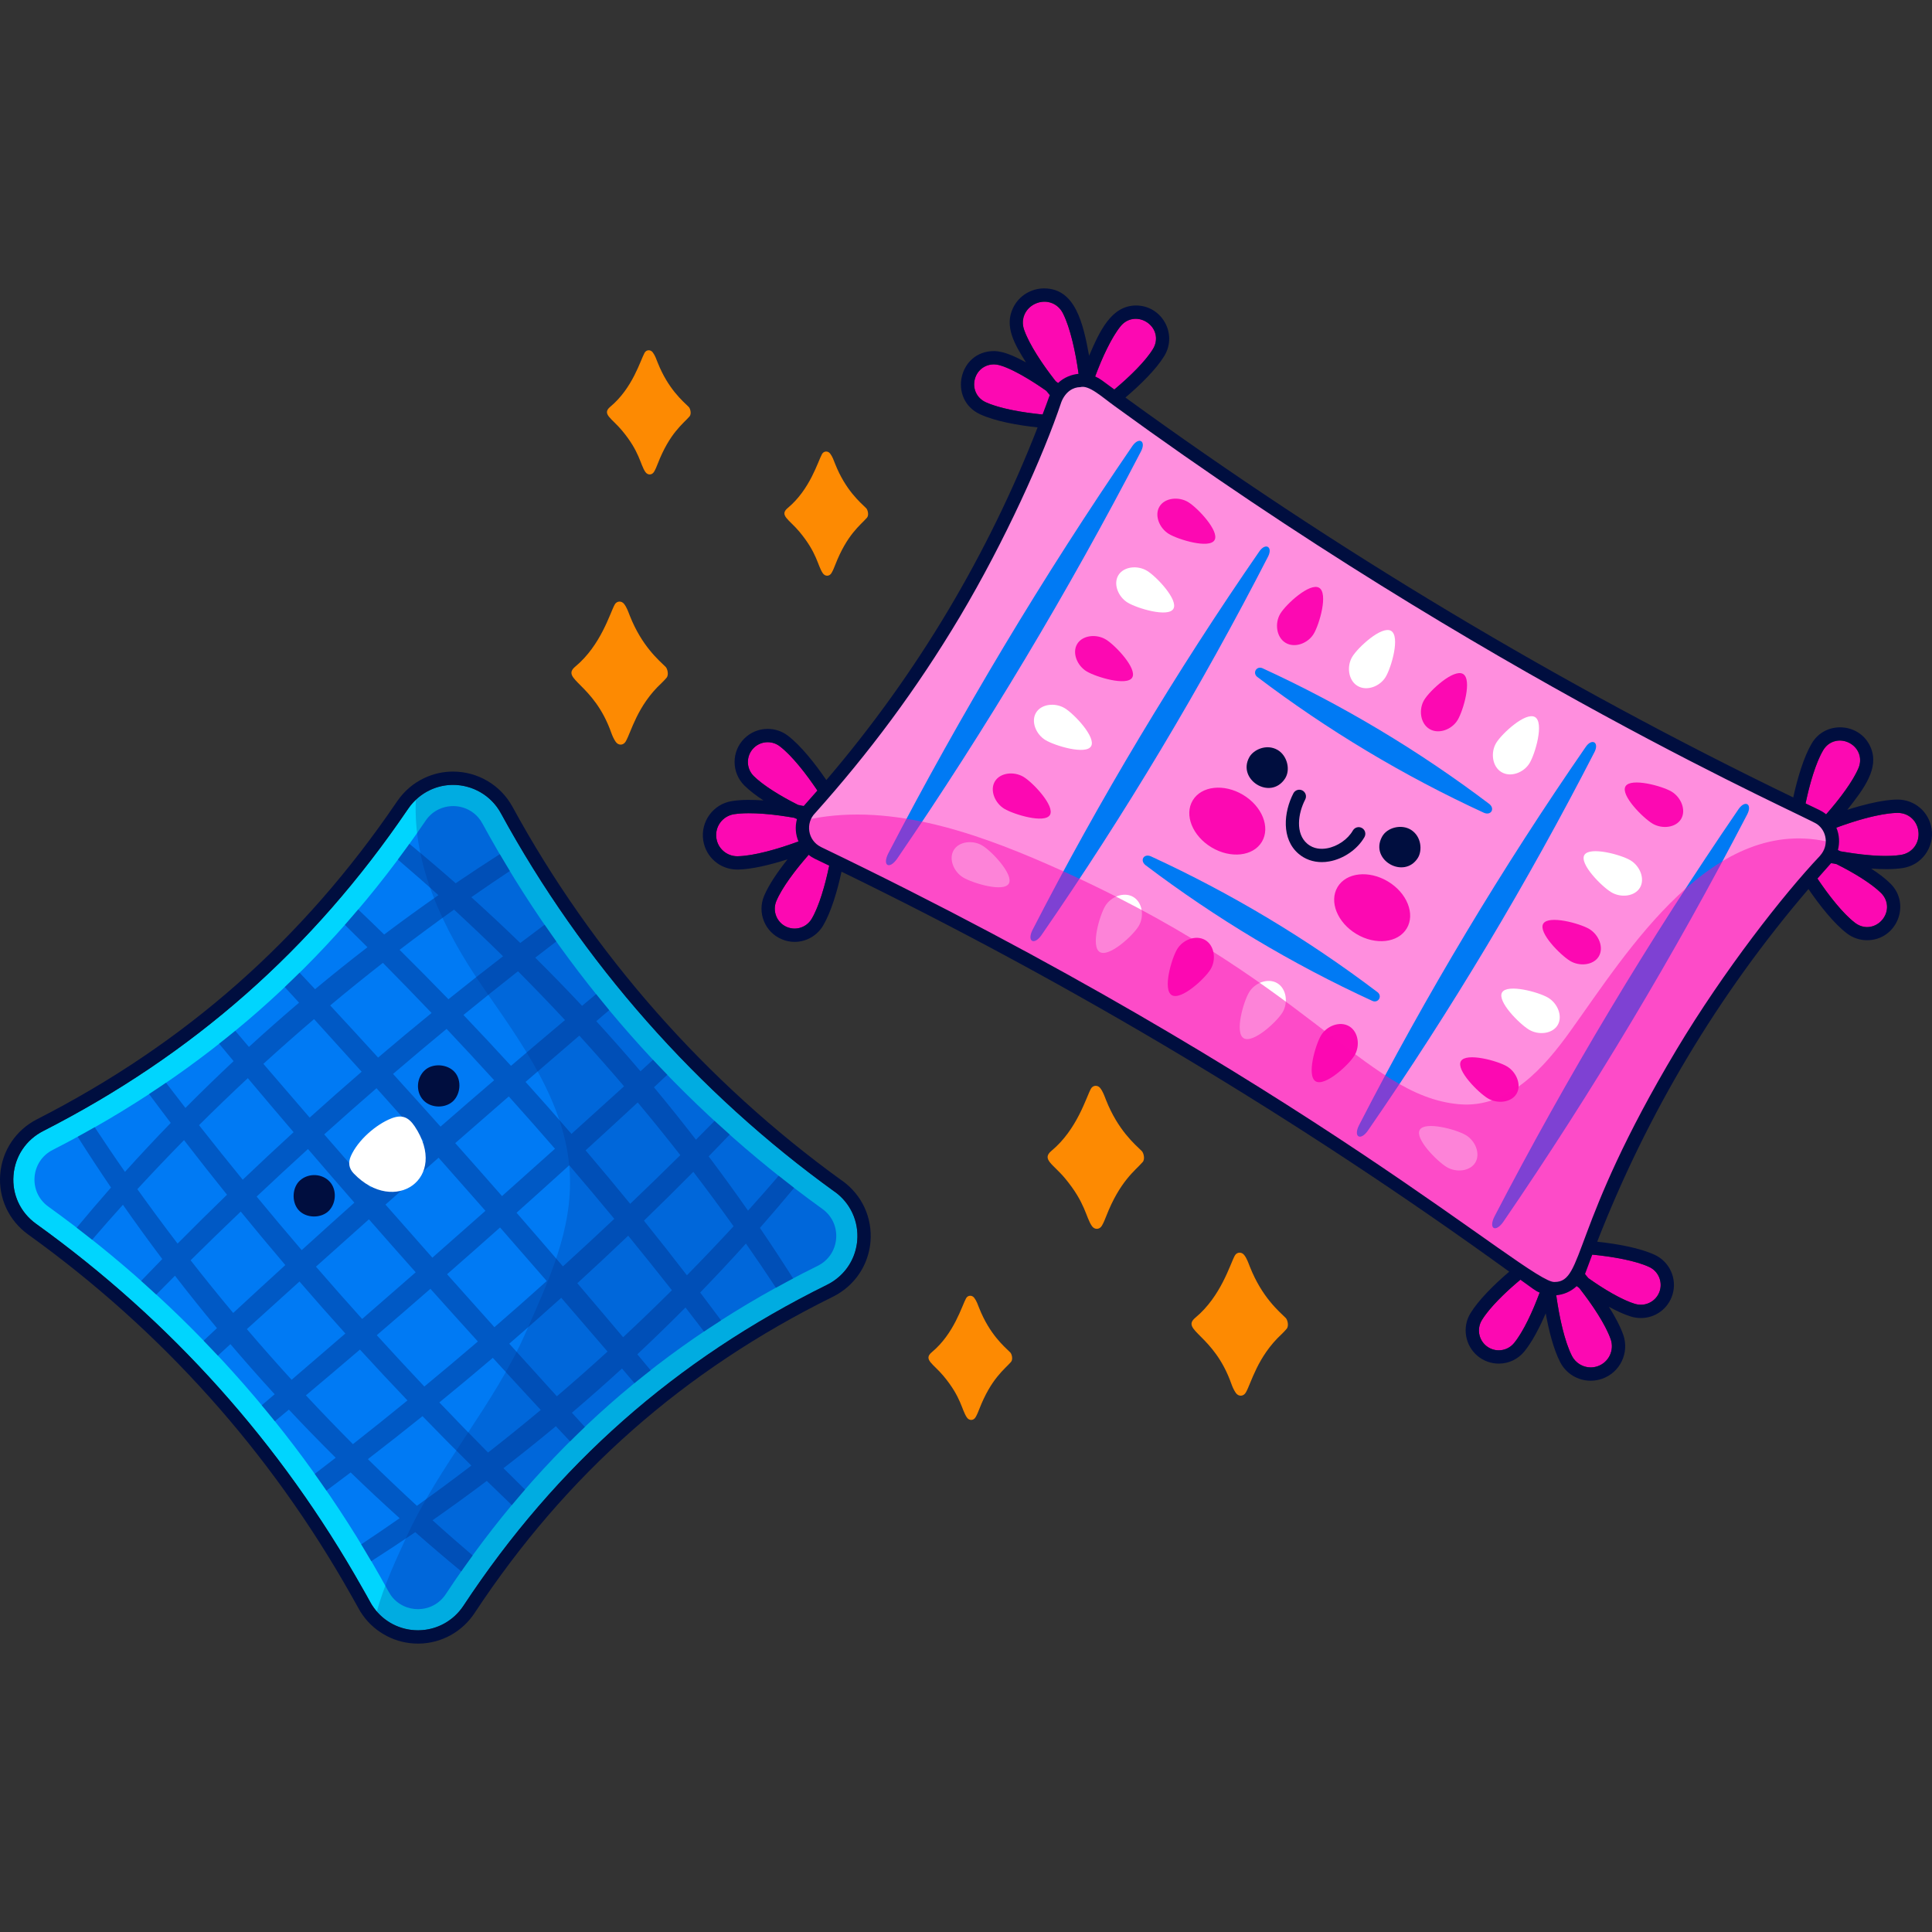 <?xml version="1.0" encoding="UTF-8"?>
<!-- Generator: Adobe Illustrator 25.2.1, SVG Export Plug-In . SVG Version: 6.00 Build 0)  -->
<svg xmlns="http://www.w3.org/2000/svg" xmlns:xlink="http://www.w3.org/1999/xlink" version="1.1" id="Capa_1" x="0px" y="0px" viewBox="0 0 512 512" style="enable-background:new 0 0 512 512;" xml:space="preserve" width="512" height="512">
<rect x="0" y="0" width="512" height="512" fill="#333333" stroke="none"/>
<g>
	<g>
		<g>
			<g>
				<g>
					<path style="fill:#00D5FE;" d="M227.174,328.752c-0.317,3.774-2.046,7.159-4.796,9.576c-0.952,0.846-2.029,1.587-3.227,2.169       c-40.152,19.855-71.664,47.664-96.334,85.048c-2.628,3.985-7.036,6.419-11.798,6.489c-4.303,0.088-8.376-1.746-11.144-4.955       c-0.3-0.335-0.582-0.705-0.846-1.075c-0.335-0.459-0.635-0.917-0.899-1.411c-0.706-1.27-1.376-2.504-2.081-3.703       c-21.62-38.371-50.733-70.853-86.529-96.599c-4.109-2.962-6.348-7.741-5.943-12.785c0.387-5.061,3.332-9.452,7.846-11.762       c39.818-20.314,71.382-48.158,96.529-85.101c0.088-0.124,0.177-0.264,0.247-0.353c0.581-0.864,1.252-1.64,2.01-2.345       c1.111-1.058,2.381-1.922,3.774-2.574c6.842-3.227,15.112-0.547,18.763,6.154c21.478,39.394,52.072,74.08,88.469,100.319       l0.017-0.018C225.375,318.842,227.597,323.674,227.174,328.752z"/>
				</g>
			</g>
			<g>
				<path style="fill:#007AF4;" d="M217.952,320.388c5.409,3.904,4.708,12.136-1.271,15.08      c-41.135,20.326-73.262,48.672-98.543,86.996c-3.463,5.257-11.029,5.253-14.558,0.298c-0.198-0.282-0.385-0.59-0.563-0.907      c-0.686-1.256-1.389-2.513-2.094-3.751c-22.101-39.179-52.265-72.561-88.131-98.354c-5.349-3.855-4.716-12.011,1.167-15.005      c40.074-20.456,72.758-48.937,98.631-86.955c0.069-0.094,0.129-0.198,0.198-0.293c0.94-1.388,2.172-2.408,3.541-3.041      c3.99-1.882,9.138-0.573,11.494,3.743C149.679,258.287,180.301,293.261,217.952,320.388z"/>
			</g>
			<path style="opacity:0.45;fill:#00328D;" d="M198.231,320.833c-3.395-4.865-6.873-9.657-10.429-14.379     c1.874-1.915,3.734-3.846,5.589-5.783c-1.349-1.199-2.689-2.407-4.014-3.628c-1.644,1.668-3.288,3.337-4.945,4.991     c-3.626-4.702-7.334-9.333-11.124-13.891c1.184-1.103,2.358-2.217,3.541-3.322c-1.272-1.313-2.545-2.625-3.792-3.959     c-1.107,1.012-2.21,2.028-3.317,3.039c-3.827-4.499-7.735-8.926-11.725-13.282c1.141-0.974,2.287-1.943,3.43-2.916     c-1.17-1.405-2.305-2.837-3.449-4.262c-1.247,1.039-2.502,2.071-3.747,3.112c-4.054-4.326-8.188-8.579-12.405-12.761     c1.855-1.445,3.722-2.876,5.59-4.306c-1.047-1.469-2.081-2.947-3.102-4.433c-2.16,1.607-4.315,3.219-6.456,4.848     c-4.245-4.115-8.569-8.159-12.975-12.132c3.369-2.362,6.787-4.667,10.222-6.954c-0.9-1.48-1.799-2.959-2.674-4.454     c-3.937,2.525-7.843,5.085-11.693,7.708c-4.019-3.542-8.112-7.021-12.263-10.448c-1.009,1.406-2.038,2.788-3.067,4.167     c3.628,3.109,7.229,6.241,10.758,9.437c-4.865,3.395-9.658,6.873-14.38,10.429c-2.281-2.233-4.58-4.449-6.891-6.655     c-1.165,1.373-2.329,2.75-3.517,4.093c2.005,1.97,4.003,3.945,5.988,5.932c-4.703,3.626-9.333,7.335-13.892,11.125     c-1.364-1.463-2.739-2.916-4.106-4.377c-1.298,1.282-2.606,2.554-3.929,3.806c1.263,1.381,2.531,2.757,3.793,4.139     c-4.498,3.827-8.925,7.735-13.281,11.724c-1.212-1.419-2.416-2.845-3.627-4.265c-1.408,1.159-2.846,2.281-4.279,3.41     c1.282,1.538,2.554,3.086,3.839,4.623c-4.325,4.054-8.58,8.189-12.762,12.405c-1.728-2.218-3.442-4.449-5.149-6.684     c-1.482,1.013-2.984,2.004-4.491,2.99c1.902,2.566,3.816,5.122,5.748,7.662c-4.115,4.245-8.159,8.569-12.132,12.975     c-2.733-3.899-5.394-7.86-8.03-11.844c-1.497,0.851-2.993,1.705-4.512,2.531c2.885,4.542,5.828,9.033,8.843,13.459     c-3.081,3.496-6.107,7.055-9.101,10.65c1.375,1.054,2.735,2.124,4.092,3.201c2.694-3.125,5.405-6.229,8.165-9.278     c3.395,4.865,6.872,9.657,10.429,14.379c-1.88,1.92-3.745,3.857-5.605,5.799c1.349,1.197,2.68,2.414,4.008,3.635     c1.651-1.676,3.303-3.352,4.967-5.014c3.626,4.703,7.334,9.333,11.124,13.891c-1.187,1.107-2.366,2.224-3.552,3.332     c1.272,1.311,2.538,2.629,3.787,3.964c1.112-1.017,2.22-2.038,3.333-3.054c3.827,4.499,7.735,8.926,11.725,13.281     c-1.145,0.978-2.296,1.95-3.442,2.927c1.17,1.404,2.346,2.801,3.492,4.227c1.237-1.032,2.481-2.054,3.717-3.087     c4.053,4.325,8.188,8.579,12.404,12.76c-1.844,1.436-3.701,2.859-5.557,4.281c1.047,1.467,2.074,2.951,3.097,4.438     c2.151-1.6,4.297-3.205,6.428-4.826c4.245,4.115,8.569,8.16,12.975,12.132c-3.357,2.353-6.763,4.651-10.185,6.929     c0.901,1.478,1.782,2.969,2.658,4.465c3.93-2.52,7.83-5.077,11.673-7.695c3.999,3.524,8.07,6.985,12.199,10.394     c0.993-1.422,2.006-2.816,3.019-4.209c-3.589-3.078-7.153-6.179-10.646-9.341c4.865-3.395,9.657-6.872,14.379-10.429     c2.201,2.155,4.419,4.295,6.648,6.425c1.154-1.387,2.31-2.774,3.489-4.13c-1.913-1.882-3.823-3.767-5.718-5.665     c4.703-3.627,9.333-7.336,13.892-11.125c1.253,1.345,2.518,2.679,3.773,4.022c1.295-1.289,2.592-2.575,3.914-3.831     c-1.147-1.255-2.299-2.504-3.445-3.76c4.498-3.827,8.925-7.735,13.281-11.724c1.104,1.292,2.201,2.591,3.303,3.885     c1.411-1.156,2.848-2.284,4.287-3.408c-1.177-1.412-2.345-2.833-3.524-4.243c4.326-4.054,8.58-8.188,12.761-12.405     c1.649,2.116,3.283,4.245,4.913,6.378c1.492-1.002,3.011-1.977,4.531-2.951c-1.837-2.477-3.687-4.943-5.552-7.395     c4.115-4.245,8.16-8.57,12.131-12.975c2.705,3.859,5.341,7.78,7.95,11.724c1.509-0.833,3.018-1.666,4.551-2.475     c-2.872-4.519-5.801-8.989-8.802-13.394c3.069-3.482,6.082-7.027,9.065-10.607c-1.375-1.056-2.728-2.136-4.084-3.212     C203.684,314.7,200.982,317.794,198.231,320.833z M50.512,333.988c4.395-4.34,8.816-8.65,13.285-12.908     c3.891,4.766,7.826,9.495,11.816,14.174c-4.618,4.216-9.226,8.445-13.813,12.698C57.962,343.364,54.204,338.705,50.512,333.988z      M77.279,365.658c-4.025-4.412-7.977-8.889-11.856-13.43c4.635-4.218,9.284-8.42,13.939-12.615     c4.006,4.636,8.06,9.228,12.163,13.778C86.786,357.49,82.039,361.582,77.279,365.658z M81.073,369.783     c4.789-4.023,9.556-8.072,14.313-12.132c4.149,4.539,8.352,9.03,12.599,13.482c-4.779,3.906-9.604,7.759-14.455,11.582     C89.307,378.467,85.15,374.161,81.073,369.783z M110.485,399.057c-4.398-4.064-8.739-8.179-12.992-12.371     c4.863-3.751,9.694-7.538,14.471-11.387c4.263,4.411,8.587,8.769,12.948,13.094C120.171,392.026,115.354,395.57,110.485,399.057z      M60.157,316.616c-4.412,4.263-8.769,8.587-13.094,12.947c-3.633-4.74-7.177-9.558-10.664-14.426     c4.064-4.399,8.178-8.739,12.371-12.992C52.521,307.008,56.308,311.839,60.157,316.616z M68.011,317.105     c4.501-4.241,9.033-8.445,13.607-12.603c4.079,4.755,8.18,9.491,12.296,14.214c-4.67,4.176-9.327,8.367-13.964,12.58     C75.927,326.605,71.951,321.871,68.011,317.105z M83.732,335.676c4.668-4.193,9.348-8.375,14.037-12.546     c4.113,4.696,8.245,9.377,12.395,14.041c-4.721,4.134-9.45,8.26-14.19,12.372C91.851,344.958,87.771,340.336,83.732,335.676z      M99.85,353.839c4.755-4.079,9.492-8.181,14.215-12.297c4.176,4.67,8.367,9.326,12.58,13.964     c-4.693,4.023-9.427,7.999-14.193,11.939C108.212,362.944,104.007,358.412,99.85,353.839z M129.335,384.944     c-4.34-4.395-8.65-8.817-12.908-13.285c4.766-3.892,9.495-7.827,14.174-11.817c4.217,4.618,8.445,9.227,12.699,13.813     C138.713,377.494,134.052,381.252,129.335,384.944z M77.805,300.038c-4.539,4.149-9.03,8.353-13.483,12.6     c-3.906-4.779-7.758-9.603-11.582-14.455c4.249-4.223,8.555-8.381,12.933-12.458C69.697,290.514,73.746,295.282,77.805,300.038z      M69.799,281.931c4.412-4.025,8.888-7.976,13.428-11.855c4.218,4.635,8.42,9.284,12.615,13.939     c-4.635,4.005-9.227,8.059-13.776,12.162C77.967,291.437,73.876,286.691,69.799,281.931z M85.914,300.625     c4.585-4.122,9.207-8.202,13.865-12.24c4.194,4.668,8.374,9.348,12.546,14.036c-4.696,4.113-9.376,8.245-14.039,12.394     C94.152,310.094,90.026,305.365,85.914,300.625z M161.005,358.177c-4.412,4.025-8.888,7.976-13.429,11.855     c-4.218-4.635-8.42-9.284-12.615-13.939c4.635-4.005,9.227-8.059,13.776-12.162C152.837,348.671,156.929,353.417,161.005,358.177     z M144.89,339.483c-4.585,4.121-9.207,8.201-13.865,12.24c-4.194-4.668-8.375-9.348-12.546-14.036     c4.696-4.113,9.375-8.244,14.039-12.394C136.653,330.014,140.778,334.742,144.89,339.483z M128.647,320.879     c-4.68,4.151-9.369,8.291-14.069,12.42c-4.152-4.68-8.292-9.37-12.421-14.07c4.68-4.152,9.369-8.292,14.069-12.42     C120.378,311.489,124.518,316.179,128.647,320.879z M130.954,286.27c-4.755,4.079-9.492,8.181-14.214,12.296     c-4.176-4.67-8.367-9.326-12.58-13.964c4.692-4.023,9.426-7.999,14.192-11.938C122.592,277.164,126.797,281.696,130.954,286.27z      M101.469,255.165c4.34,4.395,8.65,8.817,12.907,13.285c-4.766,3.892-9.494,7.827-14.174,11.816     c-4.217-4.618-8.445-9.226-12.699-13.812C92.092,262.615,96.752,258.857,101.469,255.165z M178.063,341.926     c-4.248,4.224-8.555,8.381-12.933,12.458c-4.023-4.789-8.072-9.557-12.132-14.314c4.539-4.148,9.03-8.352,13.483-12.599     C170.387,332.25,174.24,337.074,178.063,341.926z M162.792,323.004c-4.5,4.24-9.032,8.445-13.606,12.602     c-4.079-4.755-8.18-9.492-12.296-14.215c4.67-4.176,9.326-8.367,13.964-12.58C154.877,313.504,158.852,318.238,162.792,323.004z      M147.072,304.432c-4.668,4.194-9.348,8.375-14.036,12.546c-4.113-4.697-8.245-9.377-12.395-14.041     c4.72-4.135,9.449-8.26,14.19-12.372C138.952,295.151,143.033,299.773,147.072,304.432z M149.731,270.325     c-4.789,4.023-9.556,8.072-14.313,12.132c-4.149-4.539-8.353-9.03-12.599-13.482c4.779-3.905,9.603-7.759,14.455-11.582     C141.498,261.641,145.655,265.947,149.731,270.325z M120.32,241.051c4.399,4.064,8.739,8.178,12.993,12.37     c-4.863,3.751-9.694,7.539-14.472,11.388c-4.263-4.411-8.587-8.768-12.947-13.094     C110.634,248.083,115.451,244.538,120.32,241.051z M194.405,324.971c-4.064,4.399-8.178,8.739-12.37,12.992     c-3.751-4.863-7.539-9.694-11.388-14.471c4.411-4.263,8.769-8.587,13.094-12.948     C187.373,315.284,190.918,320.102,194.405,324.971z M180.292,306.12c-4.395,4.341-8.817,8.65-13.285,12.908     c-3.892-4.766-7.826-9.494-11.816-14.173c4.618-4.216,9.227-8.445,13.813-12.698C172.843,296.744,176.6,301.403,180.292,306.12z      M165.382,287.88c-4.635,4.218-9.284,8.421-13.939,12.615c-4.006-4.636-8.06-9.228-12.163-13.778     c4.74-4.099,9.486-8.191,14.246-12.268C157.55,278.862,161.502,283.339,165.382,287.88z"/>
			<path style="fill:#FFFFFF;" d="M103.727,296.384c2.735-1.071,4.505-0.393,6.168,2.1c9.194,13.785-5.326,23.767-16.145,12.509     c-1.28-1.332-1.541-2.863-0.772-4.608C94.845,302.15,99.655,297.978,103.727,296.384z"/>
			<path style="opacity:0.25;fill:#00328D;" d="M227.174,328.752c-0.317,3.774-2.046,7.159-4.796,9.576     c-0.952,0.846-2.029,1.587-3.227,2.169c-40.152,19.855-71.664,47.664-96.334,85.048c-2.628,3.985-7.036,6.419-11.798,6.489     c-4.303,0.088-8.376-1.746-11.144-4.955c1.957-7.247,5.378-14.371,7.706-19.468c8.782-19.291,23.33-35.268,31.741-54.453     c5.96-13.578,12.502-27.174,11.673-42.41c-1.005-18.551-12.925-34.545-23.1-49.269c-10.492-15.218-18.48-32.164-17.687-49.534     c1.111-1.058,2.381-1.922,3.774-2.574c6.842-3.227,15.112-0.547,18.763,6.154c21.478,39.394,52.072,74.08,88.469,100.319     l0.017-0.018C225.375,318.842,227.597,323.674,227.174,328.752z"/>
		</g>
		<g>
			<g>
				<path style="fill:#000E3F;" d="M79.54,312.79c2.298-2.014,5.971-1.792,7.936,0.481c1.76,2.035,1.631,5.433-0.18,7.443      c-2.048,2.273-6.295,2.219-8.263-0.147C77.217,318.383,77.462,314.611,79.54,312.79z"/>
			</g>
			<g>
				<path style="fill:#000E3F;" d="M112.641,283.568c-2.284,2.03-2.518,5.703-0.506,7.935c1.801,1.999,5.189,2.292,7.408,0.744      c2.509-1.751,2.982-5.972,0.879-8.217C118.478,281.956,114.706,281.732,112.641,283.568z"/>
			</g>
			<path style="fill:#000E3F;" d="M120.056,208.003c5.117,0,10.078,2.739,12.68,7.517c21.485,39.403,52.086,74.089,88.485,100.326     l0.012-0.011c4.144,3.002,6.361,7.835,5.943,12.922c-0.325,3.767-2.055,7.152-4.792,9.567c-0.959,0.847-2.037,1.585-3.231,2.169     c-40.163,19.849-71.671,47.666-96.336,85.047c-2.63,3.987-7.034,6.423-11.79,6.501c-0.089,0.002-0.181,0.003-0.27,0.003     c-4.667,0-9.035-2.239-11.737-6.034c-0.323-0.462-0.623-0.923-0.887-1.416c-0.702-1.28-1.385-2.513-2.082-3.713     c-21.629-38.358-50.744-70.854-86.529-96.587c-4.112-2.967-6.344-7.743-5.951-12.787c0.395-5.067,3.333-9.454,7.854-11.758     c39.807-20.326,71.385-48.16,96.533-85.115c0.087-0.119,0.163-0.251,0.237-0.337c1.472-2.153,3.472-3.854,5.784-4.935     C115.935,208.442,118.008,208.003,120.056,208.003 M120.056,204.476c-2.64,0-5.19,0.571-7.58,1.696     c-2.85,1.332-5.318,3.425-7.135,6.051c-0.073,0.097-0.147,0.203-0.22,0.314c-0.023,0.031-0.057,0.082-0.078,0.114     c-24.799,36.441-55.947,63.904-95.222,83.958c-5.623,2.866-9.275,8.334-9.766,14.624c-0.488,6.273,2.28,12.225,7.405,15.922     c35.374,25.438,64.145,57.554,85.519,95.459c0.705,1.214,1.374,2.424,2.063,3.678c0.282,0.525,0.632,1.087,1.087,1.738     c3.369,4.732,8.831,7.542,14.628,7.542l0.335-0.003c5.908-0.097,11.395-3.12,14.669-8.086     c24.309-36.843,55.369-64.263,94.954-83.827c1.425-0.697,2.775-1.604,4.003-2.688c3.449-3.045,5.57-7.274,5.97-11.907     c0.522-6.346-2.24-12.353-7.388-16.082c-0.093-0.067-0.189-0.13-0.286-0.187c-35.865-25.914-66.009-60.129-87.184-98.961     C132.69,208.062,126.645,204.476,120.056,204.476L120.056,204.476z"/>
		</g>
	</g>
	<g>
		<g>
			<g>
				<path style="fill:#FC09B2;" d="M285.027,107.134c-4.062-4.104-11.51-13.649-13.628-19.728c-1.018-2.922,0.526-6.116,3.448-7.133      c2.676-0.932,5.579,0.285,6.831,2.74c2.946,5.762,4.686,17.828,4.841,23.483C286.542,107.287,285.584,107.692,285.027,107.134z"/>
				<path style="fill:#FC09B2;" d="M287.929,107.007c1.283-5.261,5.248-15.902,9.064-20.581c1.834-2.249,5.144-2.585,7.393-0.751      c2.059,1.679,2.514,4.597,1.168,6.803c-3.155,5.185-11.94,12.504-16.381,15.407      C288.551,108.293,287.757,107.727,287.929,107.007z"/>
				<path style="fill:#FC09B2;" d="M283.945,108.81c-3.999-3.651-13.227-10.27-19.004-12.024c-2.777-0.843-5.711,0.724-6.554,3.501      c-0.772,2.543,0.478,5.217,2.827,6.297c5.511,2.543,16.885,3.716,22.19,3.648C284.146,110.224,284.49,109.311,283.945,108.81z"/>
				<path style="fill:#FC09B2;" d="M479.914,223.853c5.535,1.644,17.465,3.705,23.824,2.702c3.056-0.482,5.143-3.35,4.661-6.407      c-0.441-2.798-2.885-4.784-5.64-4.729c-6.47,0.122-17.929,4.284-22.988,6.816C479.064,222.59,479.159,223.626,479.914,223.853z"/>
				<path style="fill:#FC09B2;" d="M478.656,221.235c4.033-3.614,11.542-12.132,13.866-17.705c1.117-2.678-0.149-5.755-2.827-6.872      c-2.453-1.023-5.239-0.046-6.549,2.182c-3.082,5.229-5.388,16.428-5.851,21.714      C477.229,221.293,478.103,221.727,478.656,221.235z"/>
				<path style="fill:#FC09B2;" d="M478.947,225.598c5.106,1.803,15.296,6.813,19.57,11.078c2.054,2.05,2.057,5.377,0.007,7.431      c-1.877,1.881-4.825,2.041-6.886,0.481c-4.843-3.658-11.246-13.131-13.69-17.841      C477.606,226.088,478.248,225.354,478.947,225.598z"/>
				<path style="fill:#FC09B2;" d="M413.227,335.201c4.062,4.103,11.51,13.649,13.627,19.728c1.018,2.922-0.526,6.116-3.448,7.133      c-2.675,0.932-5.579-0.285-6.831-2.74c-2.946-5.762-4.686-17.828-4.841-23.483C411.712,335.048,412.67,334.643,413.227,335.201z      "/>
				<path style="fill:#FC09B2;" d="M410.325,335.328c-1.283,5.261-5.248,15.902-9.064,20.581c-1.834,2.249-5.144,2.585-7.393,0.751      c-2.059-1.679-2.514-4.597-1.168-6.803c3.155-5.185,11.94-12.504,16.381-15.408      C409.703,334.042,410.497,334.608,410.325,335.328z"/>
				<path style="fill:#FC09B2;" d="M414.308,333.525c3.999,3.651,13.226,10.27,19.004,12.024c2.777,0.843,5.711-0.725,6.554-3.501      c0.772-2.543-0.478-5.217-2.826-6.297c-5.511-2.543-16.885-3.716-22.19-3.648C414.108,332.111,413.764,333.024,414.308,333.525z      "/>
				<path style="fill:#FC09B2;" d="M218.34,218.482c-5.535-1.644-17.465-3.705-23.825-2.702c-3.056,0.482-5.143,3.35-4.661,6.407      c0.441,2.798,2.885,4.784,5.64,4.729c6.47-0.122,17.929-4.284,22.988-6.816C219.19,219.745,219.095,218.709,218.34,218.482z"/>
				<path style="fill:#FC09B2;" d="M219.598,221.1c-4.033,3.614-11.542,12.132-13.866,17.705c-1.117,2.678,0.149,5.755,2.827,6.872      c2.453,1.023,5.239,0.046,6.549-2.182c3.082-5.229,5.388-16.428,5.851-21.713C221.025,221.042,220.151,220.608,219.598,221.1z"/>
				<path style="fill:#FC09B2;" d="M219.307,216.737c-5.106-1.803-15.297-6.813-19.57-11.078c-2.054-2.05-2.057-5.377-0.007-7.431      c1.877-1.881,4.825-2.041,6.886-0.481c4.843,3.659,11.246,13.132,13.69,17.841C220.648,216.247,220.006,216.981,219.307,216.737      z"/>
			</g>
			<path style="fill:#FF8EDE;" d="M418.566,336.626c-1.669,4.663-7.318,6.395-11.306,3.475     c-60.921-44.662-124.53-82.492-190.459-114.053c-3.335-1.613-4.807-5.304-3.892-8.584c0.28-1.06,0.812-2.071,1.608-2.955     c12.139-13.457,25.677-30.704,38.363-52.009c12.302-20.663,20.852-40.173,26.848-56.85c1.673-4.645,7.337-6.324,11.306-3.4     c59.911,44.175,123.214,82.073,190.365,114.011c2.866,1.361,4.364,4.24,4.193,7.094c-0.088,1.603-0.705,3.2-1.898,4.526     C455.114,259.581,433.001,296.528,418.566,336.626z"/>
			<g>
				<g>
					<path style="fill:#007AF4;" d="M273.591,246.512c17.85-34.732,38.003-68.365,60.211-100.484       c1.628-2.233,3.496-1.114,2.296,1.375c-17.834,34.739-37.972,68.381-60.167,100.511       C273.998,250.574,272.158,249.473,273.591,246.512z"/>
				</g>
				<g>
					<path style="fill:#007AF4;" d="M235.37,226.224c19.363-37.259,41.039-73.434,64.761-108.081       c1.735-2.411,3.602-1.292,2.296,1.375c-19.348,37.266-41.009,73.451-64.717,108.108       C235.649,230.499,233.81,229.398,235.37,226.224z"/>
				</g>
				<g>
					<path style="fill:#007AF4;" d="M362.436,299.722c22.194-32.13,42.333-65.771,60.167-100.511c1.2-2.489-0.668-3.608-2.296-1.375       c-22.208,32.12-42.361,65.752-60.211,100.484C358.663,301.281,360.503,302.383,362.436,299.722z"/>
				</g>
				<g>
					<path style="fill:#007AF4;" d="M398.362,323.842c23.708-34.657,45.369-70.841,64.717-108.108       c1.307-2.667-0.561-3.786-2.296-1.375c-23.722,34.647-45.397,70.822-64.761,108.081       C394.462,325.614,396.302,326.715,398.362,323.842z"/>
				</g>
				<g>
					<path style="fill:#007AF4;" d="M393.3,215.416c-21.312-9.811-41.441-21.877-60.141-36.049c-1.285-1.06-0.167-2.928,1.375-2.296       c21.32,9.797,41.458,21.848,60.167,36.005C396.234,214.334,395.132,216.174,393.3,215.416z"/>
				</g>
				<g>
					<path style="fill:#007AF4;" d="M304.955,226.919c21.312,9.811,41.441,21.877,60.141,36.049c1.285,1.06,0.166,2.928-1.375,2.296       c-21.32-9.797-41.458-21.848-60.167-36.005C302.02,228.001,303.122,226.161,304.955,226.919z"/>
				</g>
			</g>
			<g>
				
					<ellipse transform="matrix(0.514 -0.858 0.858 0.514 -29.607 428.836)" style="fill:#FC09B2;" cx="363.542" cy="240.539" rx="8.117" ry="10.68"/>
				<path style="fill:#FC09B2;" d="M316.082,212.115c-2.303,3.846-0.068,9.42,4.992,12.451s11.03,2.37,13.333-1.476      c2.303-3.846,0.068-9.42-4.992-12.451C324.355,207.609,318.385,208.27,316.082,212.115z"/>
				<g>
					<path style="fill:#FC09B2;" d="M309.785,141.514c-2.522-1.51-3.915-4.921-2.515-7.259c1.401-2.339,5.065-2.72,7.587-1.21       c2.522,1.51,8.402,7.761,7.002,10.099C320.458,145.483,312.307,143.024,309.785,141.514z"/>
				</g>
				<g>
					<path style="fill:#FC09B2;" d="M287.977,177.928c-2.522-1.51-3.915-4.92-2.515-7.259c1.401-2.338,5.065-2.72,7.586-1.209       s8.402,7.761,7.002,10.099S290.498,179.438,287.977,177.928z"/>
				</g>
				<g>
					<path style="fill:#FC09B2;" d="M266.168,214.342c-2.522-1.51-3.915-4.921-2.515-7.259c1.4-2.338,5.065-2.719,7.586-1.209       c2.522,1.51,8.402,7.761,7.002,10.099C276.84,218.312,268.689,215.852,266.168,214.342z"/>
				</g>
				<g>
					<path style="fill:#FC09B2;" d="M437.919,218.254c2.522,1.51,6.186,1.129,7.586-1.209c1.401-2.339,0.007-5.749-2.515-7.259       s-10.808-3.745-12.208-1.406C429.382,210.718,435.397,216.744,437.919,218.254z"/>
				</g>
				<g>
					<path style="fill:#FC09B2;" d="M416.11,254.668c2.522,1.51,6.186,1.129,7.586-1.209c1.401-2.338,0.007-5.749-2.515-7.259       c-2.522-1.51-10.808-3.745-12.208-1.406C407.573,247.133,413.589,253.158,416.11,254.668z"/>
				</g>
				<g>
					<path style="fill:#FC09B2;" d="M394.301,291.082c2.522,1.51,6.186,1.129,7.587-1.21c1.4-2.338,0.007-5.748-2.515-7.259       c-2.522-1.51-10.808-3.745-12.208-1.406C385.764,283.547,391.78,289.572,394.301,291.082z"/>
				</g>
				<g>
					<path style="fill:#FC09B2;" d="M348.154,167.962c-1.51,2.522-5.011,3.861-7.46,2.394c-2.449-1.467-2.92-5.185-1.41-7.706       c1.51-2.522,7.856-8.345,10.305-6.879C352.039,157.238,349.664,165.44,348.154,167.962z"/>
				</g>
				<g>
					<path style="fill:#FC09B2;" d="M386.293,190.803c-1.51,2.522-5.011,3.861-7.46,2.394c-2.449-1.467-2.92-5.185-1.41-7.706       c1.51-2.522,7.856-8.345,10.305-6.879S387.803,188.282,386.293,190.803z"/>
				</g>
				<g>
					<path style="fill:#FC09B2;" d="M350.1,274.373c1.51-2.522,5.011-3.861,7.46-2.394c2.449,1.467,2.92,5.185,1.41,7.706       c-1.51,2.522-7.856,8.345-10.305,6.879S348.59,276.895,350.1,274.373z"/>
				</g>
				<g>
					<path style="fill:#FC09B2;" d="M311.962,251.532c1.51-2.522,5.011-3.861,7.46-2.394c2.449,1.467,2.92,5.185,1.41,7.706       c-1.51,2.522-7.856,8.345-10.305,6.879C308.077,262.256,310.452,254.054,311.962,251.532z"/>
				</g>
			</g>
			<g>
				<g>
					<path style="fill:#FFFFFF;" d="M298.881,159.721c-2.522-1.51-3.915-4.92-2.515-7.259s5.065-2.72,7.586-1.21       c2.522,1.51,8.402,7.761,7.002,10.099C309.554,163.69,301.402,161.231,298.881,159.721z"/>
				</g>
				<g>
					<path style="fill:#FFFFFF;" d="M277.072,196.135c-2.522-1.51-3.915-4.921-2.515-7.259c1.401-2.339,5.065-2.72,7.586-1.21       c2.522,1.51,8.402,7.761,7.002,10.099C287.745,200.104,279.593,197.645,277.072,196.135z"/>
				</g>
				<g>
					<path style="fill:#FFFFFF;" d="M255.263,232.549c-2.522-1.51-3.915-4.921-2.515-7.259c1.401-2.338,5.065-2.72,7.587-1.209       s8.402,7.761,7.002,10.099C265.936,236.518,257.785,234.059,255.263,232.549z"/>
				</g>
				<g>
					<path style="fill:#FFFFFF;" d="M427.014,236.461c2.522,1.51,6.186,1.129,7.586-1.209c1.401-2.339,0.007-5.749-2.515-7.259       c-2.522-1.51-10.808-3.744-12.208-1.406C418.478,228.925,424.493,234.951,427.014,236.461z"/>
				</g>
				<g>
					<path style="fill:#FFFFFF;" d="M405.206,272.876c2.522,1.51,6.186,1.129,7.587-1.21c1.401-2.338,0.007-5.749-2.515-7.259       c-2.522-1.51-10.808-3.744-12.208-1.406C396.669,265.34,402.684,271.365,405.206,272.876z"/>
				</g>
				<g>
					<path style="fill:#FFFFFF;" d="M383.397,309.29c2.522,1.51,6.186,1.129,7.586-1.21c1.401-2.339,0.007-5.749-2.515-7.259       c-2.522-1.51-10.808-3.745-12.208-1.406C374.86,301.754,380.875,307.78,383.397,309.29z"/>
				</g>
				<g>
					<path style="fill:#FFFFFF;" d="M367.223,179.383c-1.51,2.522-5.011,3.861-7.46,2.394c-2.449-1.467-2.92-5.185-1.41-7.707       c1.51-2.522,7.856-8.345,10.305-6.878C371.108,168.659,368.734,176.861,367.223,179.383z"/>
				</g>
				<g>
					<path style="fill:#FFFFFF;" d="M405.362,202.224c-1.51,2.522-5.011,3.861-7.46,2.394c-2.449-1.467-2.92-5.185-1.41-7.706       c1.51-2.522,7.856-8.345,10.305-6.878C409.246,191.5,406.872,199.702,405.362,202.224z"/>
				</g>
				<g>
					<path style="fill:#FFFFFF;" d="M331.031,262.953c1.51-2.522,5.011-3.861,7.46-2.394c2.449,1.467,2.92,5.185,1.409,7.706       s-7.856,8.345-10.305,6.878C327.146,273.676,329.521,265.474,331.031,262.953z"/>
				</g>
				<g>
					<path style="fill:#FFFFFF;" d="M292.893,240.111c1.51-2.522,5.011-3.861,7.46-2.394c2.449,1.467,2.92,5.185,1.409,7.706       c-1.51,2.522-7.856,8.345-10.305,6.879C289.008,250.835,291.382,242.633,292.893,240.111z"/>
				</g>
			</g>
			<path style="opacity:0.5;fill:#FC09B2;" d="M418.566,336.626c-1.669,4.663-7.318,6.395-11.306,3.475     c-60.921-44.662-124.53-82.492-190.459-114.053c-3.335-1.613-4.807-5.304-3.891-8.584c21.65-5.126,44.977,2.937,64.638,11.552     c69.263,30.35,83.988,61.427,109.156,63.619c13.086,1.142,22.572-9.78,29.476-19.41c15.11-21.075,37.858-58.071,69.411-49.869     c-0.088,1.603-0.705,3.2-1.898,4.526C455.114,259.581,433.001,296.528,418.566,336.626z"/>
		</g>
		<g>
			<path style="fill:#000E3F;" d="M511.89,219.598c-0.706-4.461-4.497-7.706-9.012-7.706c-0.176,0.025-4.162-0.223-13.33,2.716     c4.49-5.652,8.475-11.047,6.242-16.435c-2.713-6.673-12.05-7.352-15.677-1.128c-2.098,3.562-3.774,9.205-4.885,14.283     c-61.913-29.942-121.392-65.563-176.975-105.98c3.968-3.368,8.165-7.494,10.316-11.039c3.538-5.83-0.676-13.349-7.494-13.349     c-6.567,0-9.669,6.828-12.45,13.314c-1.577-8.628-3.661-17.846-11.937-17.846c-3.317,0-6.627,1.854-8.218,5.167     c-2.394,4.948,0.46,9.731,3.421,14.442c-2.52-1.388-5.809-2.998-8.482-2.998c-9.417,0-12.146,12.833-3.668,16.752     c4.003,1.852,10.069,2.927,15.236,3.474c-6.507,16.699-14.442,32.922-23.612,48.334c-9.47,15.906-20.332,31.036-32.376,45.125     c-2.998-4.409-6.842-9.223-10.245-11.797c-1.516-1.146-3.386-1.763-5.29-1.763c-2.363,0-4.567,0.917-6.225,2.574     c-3.421,3.421-3.404,8.993,0.017,12.414c1.341,1.323,3.104,2.68,5.078,3.968c-2.654-0.177-5.742-0.254-8.358,0.176     c-4.973,0.776-8.376,5.467-7.6,10.439c0.705,4.461,4.496,7.706,9.011,7.706h0.195c3.702-0.071,8.57-1.252,13.137-2.716     c-2.593,3.262-4.991,6.772-6.225,9.716c-1.869,4.479,0.246,9.628,4.725,11.48c1.076,0.459,2.204,0.688,3.368,0.688     c3.103,0,5.995-1.658,7.565-4.338c2.098-3.544,3.774-9.187,4.866-14.266c61.789,30.066,121.251,65.686,176.957,105.997     c-3.95,3.368-8.129,7.495-10.281,11.021c-2.274,3.721-1.428,8.605,1.958,11.374c1.551,1.27,3.527,1.975,5.536,1.975     c2.663,0,5.132-1.181,6.807-3.245c2.028-2.486,3.985-6.242,5.642-10.069c0.864,4.726,2.116,9.576,3.809,12.873     c1.552,3.068,4.673,4.973,8.129,4.973c1.023,0,2.028-0.177,2.998-0.512c2.31-0.811,4.161-2.451,5.22-4.656     c1.058-2.186,1.199-4.673,0.406-6.965c-0.794-2.275-2.187-4.867-3.827-7.477c2.08,1.146,4.109,2.081,5.925,2.627     c0.829,0.247,1.693,0.371,2.557,0.371c3.879,0,7.265-2.504,8.393-6.225c1.27-4.179-0.759-8.693-4.726-10.527     c-4.002-1.852-10.069-2.927-15.235-3.474c13.348-34.192,32.128-65.581,55.988-93.46c2.997,4.391,6.825,9.222,10.246,11.797     c1.516,1.146,3.386,1.763,5.29,1.763c7.795,0,11.74-9.454,6.207-14.989c-1.341-1.34-3.139-2.698-5.132-4.002     c2.539,0.197,5.904,0.271,8.411-0.141C509.262,229.262,512.666,224.571,511.89,219.598z M483.146,198.843     c3.265-5.564,11.876-1.329,9.382,4.69c-1.499,3.562-5.114,8.341-8.57,12.273c-1.276-1.027-1.881-1.143-5.467-2.909     C479.55,207.819,481.189,202.141,483.146,198.843z M296.985,86.427c4.046-4.939,11.981,0.44,8.57,6.048     c-1.992,3.28-6.243,7.406-10.227,10.739c-3.183-2.31-3.718-2.844-5.096-3.457C292.048,94.856,294.552,89.425,296.985,86.427z      M271.399,87.397c-2.284-6.498,7.099-10.58,10.28-4.391c1.958,3.827,3.386,10.422,4.162,16.065     c-1.881,0.161-3.894,0.962-5.431,2.416c-0.23-0.176-0.441-0.335-0.671-0.493C276.283,96.602,272.756,91.294,271.399,87.397z      M261.206,106.582c-5.083-2.331-3.429-10.016,2.204-10.016c3.451,0,10.991,4.975,13.825,6.965     c0.336,0.406,0.653,0.811,0.97,1.199c-0.249,0.493-0.453,1.293-1.923,5.114C270.992,109.333,264.821,108.258,261.206,106.582z      M199.734,205.65c-2.046-2.045-2.046-5.36,0-7.424c1.023-1.022,2.363-1.534,3.721-1.534c1.111,0,2.221,0.353,3.157,1.058     c3.192,2.398,7.036,7.318,9.998,11.744c-0.086,0.098-3.582,4.037-3.615,4.091c-0.512-0.106-1.023-0.194-1.552-0.3     C206.999,211.046,202.309,208.207,199.734,205.65z M195.502,226.916h-0.124c-2.698,0-5.096-1.975-5.519-4.726     c-0.494-3.068,1.605-5.925,4.656-6.419c4.614-0.699,11.347,0.128,15.923,0.952c0.247,0.123,0.494,0.247,0.759,0.352     c-0.547,2.028-0.37,4.109,0.406,5.925C206.258,224.977,199.787,226.828,195.502,226.916z M215.111,243.492     c-0.951,1.622-2.698,2.592-4.532,2.592c-0.67,0-1.358-0.141-2.028-0.406c-2.663-1.111-3.932-4.197-2.822-6.877     c1.499-3.562,5.114-8.341,8.57-12.273c1.061,0.883,1.569,1.008,5.449,2.892C218.691,234.499,217.069,240.195,215.111,243.492z      M401.254,355.909c-1.04,1.269-2.539,1.94-4.074,1.94c-1.163,0-2.345-0.388-3.315-1.181c-2.063-1.693-2.504-4.603-1.163-6.807     c1.992-3.28,6.224-7.406,10.209-10.722c3.497,2.482,3.85,2.894,5.113,3.421C406.209,347.479,403.706,352.91,401.254,355.909z      M426.859,354.921c1.005,2.927-0.529,6.119-3.456,7.141c-0.599,0.212-1.234,0.318-1.834,0.318c-2.081,0-4.02-1.164-4.991-3.051     c-1.957-3.827-3.386-10.422-4.161-16.065c1.903-0.159,3.868-0.954,5.414-2.416c0.229,0.159,0.458,0.335,0.687,0.493     C421.974,345.734,425.501,351.041,426.859,354.921z M437.034,335.753c2.363,1.076,3.598,3.756,2.84,6.295     c-0.688,2.275-2.786,3.721-5.026,3.721c-0.511,0-1.023-0.071-1.534-0.212c-3.491-1.058-8.235-3.897-12.327-6.789     c-0.317-0.388-0.635-0.776-0.934-1.146c0.045-0.079,1.27-3.425,1.922-5.132C427.264,333.002,433.419,334.078,437.034,335.753z      M444.299,278.161c-28.185,47.111-24.398,61.577-32.306,61.577c-6.435,0.586-65.744-53.372-194.431-115.273     c-0.017-0.018-0.035-0.018-0.053-0.035c-3.456-1.728-4.138-6.301-1.464-8.976c14.129-15.793,26.806-32.678,38.354-52.055     c11.902-19.984,22.155-42.729,26.874-56.869c1.112-2.782,3.168-3.932,4.99-3.932c2.327-0.663,5.807,2.647,9.187,5.061     c98.786,71.983,183.803,108.945,186.108,110.759c2.556,1.817,3.164,5.631,0.829,8.288c-0.053,0.07-0.124,0.123-0.159,0.194     C472.695,236.977,456.9,257.12,444.299,278.161z M498.523,236.668c4.58,4.619-1.698,11.827-6.877,7.918     c-3.192-2.398-7.036-7.318-9.999-11.744c1.547-1.767,3.265-3.673,3.616-4.091c0.476,0.088,0.969,0.176,1.464,0.264     C491.205,231.254,495.931,234.111,498.523,236.668z M503.743,226.564c-6.469,0.981-15.456-0.952-15.977-0.952     c-0.229-0.124-0.458-0.247-0.688-0.353c0.471-1.943,0.416-3.909-0.423-5.925c11.161-4.125,16.046-3.883,16.223-3.915     C509.707,215.419,510.53,225.465,503.743,226.564z"/>
			<path style="fill:#000E3F;" d="M360.943,219.439c-0.846-0.494-1.922-0.194-2.416,0.653c-1.34,2.345-4.109,4.25-6.894,4.726     c-1.411,0.247-3.474,0.247-5.202-1.234c-3.156-2.68-2.486-7.953-0.529-11.727c0.441-0.864,0.105-1.922-0.759-2.38     c-0.865-0.441-1.94-0.106-2.381,0.758c-2.574,4.973-3.245,12.097,1.376,16.029c1.693,1.446,3.844,2.204,6.154,2.204     c0.635,0,1.287-0.053,1.957-0.177c3.809-0.67,7.477-3.192,9.347-6.454C362.072,220.991,361.79,219.916,360.943,219.439z"/>
			<g>
				<path style="fill:#000E3F;" d="M366.24,221.767c1.354-2.521,5.175-3.417,7.654-1.875c2.853,1.775,3.06,5.555,1.847,7.474      C372.117,233.101,362.918,227.951,366.24,221.767z"/>
			</g>
			<g>
				<path style="fill:#000E3F;" d="M340.521,206.364c1.583-2.384,0.57-6.175-1.96-7.632c-2.912-1.677-6.341-0.076-7.461,1.899      C327.755,206.532,336.637,212.211,340.521,206.364z"/>
			</g>
		</g>
	</g>
	<g>
		<path style="fill:#FD8A02;" d="M182.727,110.364c-1.722,1.971-5.26,4.401-8.414,12.515c-0.283,0.727-0.579,1.461-0.971,2.131    c-0.546,0.933-1.688,0.981-2.311,0.071c-1.409-2.056-1.455-5.3-6.164-10.958c-2.764-3.32-5.478-4.385-3.114-6.35    c5.893-4.899,7.979-12.317,9.064-14.273c0.468-0.845,1.558-0.9,2.147-0.145c0.631,0.809,0.951,1.785,1.325,2.729    c2.77,6.986,6.657,10.207,8.242,11.77C182.928,108.245,183.321,109.686,182.727,110.364z"/>
		<path style="fill:#FD8A02;" d="M229.751,137.199c-1.722,1.971-5.26,4.401-8.414,12.515c-0.283,0.727-0.579,1.461-0.971,2.131    c-0.546,0.933-1.688,0.981-2.311,0.071c-1.409-2.056-1.455-5.3-6.164-10.958c-2.764-3.32-5.478-4.385-3.114-6.35    c5.893-4.899,7.979-12.317,9.064-14.273c0.468-0.844,1.559-0.899,2.147-0.145c0.631,0.809,0.951,1.785,1.325,2.729    c2.77,6.986,6.658,10.207,8.242,11.77C229.951,135.08,230.344,136.521,229.751,137.199z"/>
		<path style="fill:#FD8A02;" d="M302.826,307.95c-1.983,2.268-6.054,5.057-9.692,14.414c-0.326,0.838-0.667,1.682-1.118,2.454    c-0.629,1.075-1.945,1.129-2.662,0.082c-1.624-2.37-1.676-6.105-7.1-12.621c-3.183-3.824-6.31-5.05-3.587-7.314    c6.787-5.643,9.191-14.186,10.44-16.44c0.539-0.973,1.795-1.036,2.473-0.167c0.727,0.932,1.095,2.056,1.526,3.143    c3.196,8.061,7.689,11.777,9.493,13.556C303.056,305.51,303.509,307.169,302.826,307.95z"/>
		<path style="fill:#FD8A02;" d="M176.63,179.627c-0.414,0.473-0.833,0.947-1.293,1.373c-6.488,6.007-8.074,13.03-9.517,15.496    c-0.629,1.075-1.945,1.129-2.662,0.082c-0.5-0.73-0.876-1.572-1.174-2.412c-4.635-13.108-13.585-14.137-9.514-17.522    c6.787-5.642,9.191-14.186,10.44-16.44c0.539-0.973,1.795-1.036,2.473-0.167c0.727,0.932,1.095,2.056,1.526,3.143    c3.196,8.061,7.69,11.777,9.493,13.556C176.86,177.186,177.315,178.844,176.63,179.627z"/>
		<path style="fill:#FD8A02;" d="M340.961,352.169c-0.414,0.473-0.833,0.947-1.293,1.372c-6.488,6.007-8.074,13.03-9.517,15.496    c-0.629,1.075-1.945,1.129-2.662,0.082c-0.5-0.73-0.876-1.572-1.174-2.413c-4.635-13.108-13.585-14.137-9.514-17.522    c6.787-5.642,9.191-14.186,10.44-16.44c0.539-0.973,1.795-1.036,2.473-0.167c0.727,0.932,1.095,2.056,1.526,3.143    c3.196,8.061,7.69,11.777,9.493,13.556C341.191,349.728,341.646,351.385,340.961,352.169z"/>
		<path style="fill:#FD8A02;" d="M267.928,360.925c-1.722,1.971-5.26,4.401-8.414,12.515c-0.283,0.727-0.579,1.461-0.971,2.131    c-0.546,0.933-1.688,0.981-2.311,0.071c-1.409-2.056-1.455-5.3-6.164-10.958c-2.764-3.32-5.478-4.385-3.114-6.35    c5.893-4.899,7.979-12.317,9.064-14.273c0.468-0.844,1.558-0.899,2.147-0.145c0.631,0.809,0.951,1.785,1.325,2.729    c2.77,6.986,6.657,10.207,8.242,11.77C268.129,358.807,268.522,360.247,267.928,360.925z"/>
	</g>
</g>















</svg>
